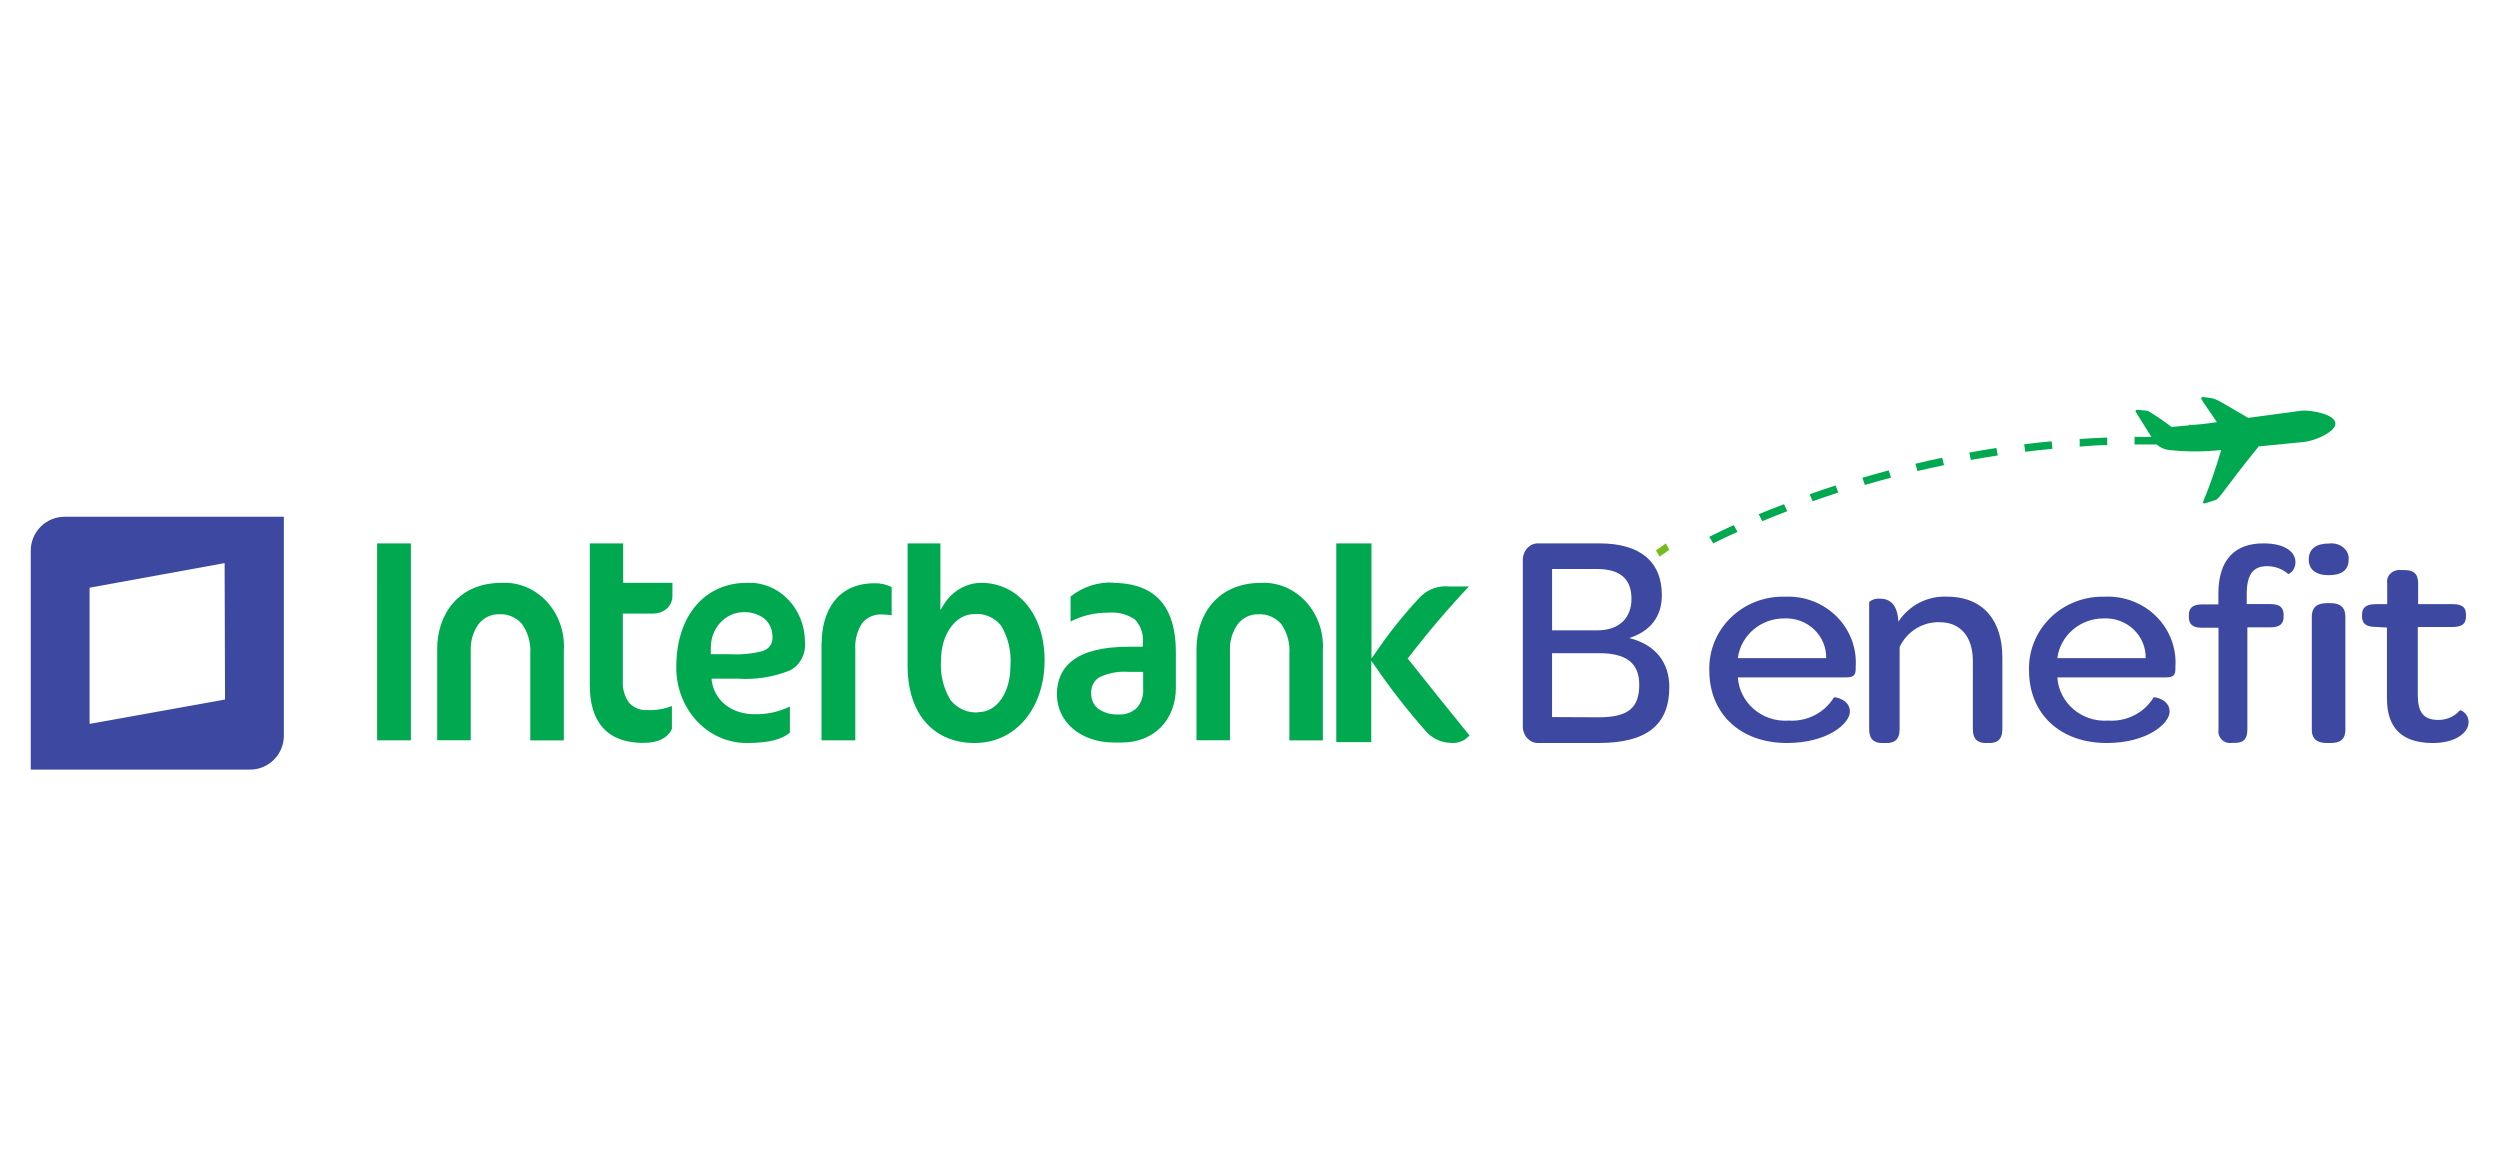 <?xml version="1.0" encoding="UTF-8" standalone="no"?>
<svg
   xmlns:dc="http://purl.org/dc/elements/1.1/"
   xmlns:cc="http://creativecommons.org/ns#"
   xmlns:rdf="http://www.w3.org/1999/02/22-rdf-syntax-ns#"
   xmlns:svg="http://www.w3.org/2000/svg"
   xmlns="http://www.w3.org/2000/svg"
   xmlns:sodipodi="http://sodipodi.sourceforge.net/DTD/sodipodi-0.dtd"
   xmlns:inkscape="http://www.inkscape.org/namespaces/inkscape"
   version="1.1"
   width="180"
   height="84"
   id="svg22"
   viewBox="0 0 180 84"
   sodipodi:docname="interbank-benefit.svg"
   inkscape:version="1.0.2 (e86c870879, 2021-01-15)">
  <defs
     id="defs26">
    <filter
       style="color-interpolation-filters:sRGB"
       inkscape:label="Greyscale"
       id="filter172">
      <feColorMatrix
         values="0.21 0.482 0.12 0 0 0.21 0.482 0.12 0 0 0.21 0.482 0.12 0 0 0 0 0 1 0 "
         id="feColorMatrix170"
         result="fbSourceGraphic" />
      <feColorMatrix
         result="fbSourceGraphicAlpha"
         in="fbSourceGraphic"
         values="0 0 0 -1 0 0 0 0 -1 0 0 0 0 -1 0 0 0 0 1 0"
         id="feColorMatrix174" />
      <feColorMatrix
         id="feColorMatrix176"
         values="0.21 0.482 0.12 0 0 0.21 0.482 0.12 0 0 0.21 0.482 0.12 0 0 0 0 0 1 0 "
         in="fbSourceGraphic" />
    </filter>
    <filter
       style="color-interpolation-filters:sRGB;"
       inkscape:label="Greyscale"
       id="filter285">
      <feColorMatrix
         values="0.21 0.482 0.12 0 0 0.21 0.482 0.12 0 0 0.21 0.482 0.12 0 0 0 0 0 1 0 "
         id="feColorMatrix283"
         result="fbSourceGraphic" />
      <feColorMatrix
         result="fbSourceGraphicAlpha"
         in="fbSourceGraphic"
         values="0 0 0 -1 0 0 0 0 -1 0 0 0 0 -1 0 0 0 0 1 0"
         id="feColorMatrix287" />
      <feColorMatrix
         id="feColorMatrix289"
         values="0.21 0.482 0.12 0 0 0.21 0.482 0.12 0 0 0.21 0.482 0.12 0 0 0 0 0 1 0 "
         in="fbSourceGraphic" />
    </filter>
  </defs>
  <sodipodi:namedview
     pagecolor="#ffffff"
     bordercolor="#666666"
     borderopacity="1"
     objecttolerance="10"
     gridtolerance="10"
     guidetolerance="10"
     inkscape:pageopacity="0"
     inkscape:pageshadow="2"
     inkscape:window-width="1920"
     inkscape:window-height="1017"
     id="namedview24"
     showgrid="false"
     inkscape:zoom="4.0385334"
     inkscape:cx="133.65829"
     inkscape:cy="31.032609"
     inkscape:window-x="-8"
     inkscape:window-y="-8"
     inkscape:window-maximized="1"
     inkscape:current-layer="svg22" />
  <g
     id="logo"
     style="fill:none;fill-rule:evenodd;stroke:none;stroke-width:1;filter:url(#filter285)"
     transform="matrix(1.118,0,0,1.118,2.214,28.581)">
    <path
       d="M 96.09,21.127 V 10.581 c -0.019,-0.307 0.08,-0.61 0.275,-0.83 0.194,-0.22 0.464,-0.337 0.74,-0.321 h 3.933 c 2.604,0 4.006,1.173 4.006,3.334 0,1.389 -0.741,2.324 -2.103,2.763 1.769,0.438 2.584,1.649 2.584,3.156 0,2.406 -1.422,3.602 -4.54,3.602 h -3.899 c -0.275,0.009 -0.54,-0.112 -0.73,-0.333 -0.19,-0.221 -0.286,-0.521 -0.265,-0.826 z m 4.801,-6.097 c 1.402,0 2.197,-0.795 2.197,-2.027 0,-1.233 -0.668,-1.923 -2.23,-1.923 h -2.884 v 3.951 z m 0.073,5.6 c 1.923,0 2.624,-0.609 2.624,-2.102 0,-1.352 -0.795,-2.027 -2.571,-2.027 h -3.045 v 4.114 z"
       id="Shape"
       fill="#3d48a0"
       fill-rule="nonzero" />
    <path
       d="m 113.146,20.837 c 1.205,0.103 2.363,-0.476 2.98,-1.49 0.043,-0.042 1.029,0.125 1.029,0.912 0,0.787 -1.465,2.027 -4.052,2.027 -3.001,0 -5.002,-1.88 -5.002,-4.673 -0.04,-1.269 0.459,-2.497 1.379,-3.396 0.92,-0.899 2.179,-1.389 3.481,-1.353 1.24,-0.062 2.448,0.395 3.32,1.255 0.872,0.861 1.326,2.043 1.247,3.251 v 0.146 c 0,0.397 -0.143,0.543 -0.593,0.543 h -6.996 c 0.107,1.633 1.546,2.877 3.223,2.786 z m 2.48,-4.019 c 0.015,-0.693 -0.266,-1.361 -0.775,-1.845 -0.509,-0.484 -1.201,-0.741 -1.912,-0.711 -1.52,-0.012 -2.81,1.086 -3.001,2.556 z"
       id="path183"
       fill="#3d48a0"
       fill-rule="nonzero" />
    <path
       d="m 123.401,12.861 c 2.434,0 3.572,1.645 3.572,3.908 v 4.624 c 0,0.709 -0.368,0.894 -0.846,0.894 h -0.208 c -0.499,0 -0.846,-0.206 -0.846,-0.894 v -4.397 c 0,-1.539 -0.791,-2.489 -2.129,-2.489 -1.095,-0.037 -2.108,0.588 -2.587,1.596 v 5.29 c 0,0.709 -0.368,0.894 -0.846,0.894 h -0.27 c -0.499,0 -0.846,-0.206 -0.846,-0.894 v -8.191 c 0.195,-0.161 0.444,-0.237 0.694,-0.213 0.555,0 1.13,0.284 1.186,1.482 0.697,-1.057 1.882,-1.667 3.128,-1.61"
       id="Path"
       fill="#3d48a0"
       fill-rule="nonzero" />
    <path
       d="m 133.736,20.837 c 1.205,0.103 2.363,-0.476 2.98,-1.49 0.043,-0.042 1.029,0.125 1.029,0.912 0,0.787 -1.465,2.027 -4.052,2.027 -3.001,0 -5.002,-1.88 -5.002,-4.673 -0.04,-1.269 0.459,-2.497 1.379,-3.396 0.92,-0.899 2.179,-1.389 3.481,-1.353 1.24,-0.062 2.447,0.395 3.32,1.255 0.872,0.861 1.326,2.043 1.247,3.251 v 0.146 c 0,0.397 -0.143,0.543 -0.593,0.543 h -7.011 c 0.107,1.633 1.546,2.877 3.223,2.786 z m 2.466,-4.019 c 0.015,-0.693 -0.266,-1.361 -0.775,-1.845 -0.509,-0.484 -1.201,-0.741 -1.912,-0.711 -1.52,-0.012 -2.81,1.086 -3.001,2.556 z"
       id="path186"
       fill="#3d48a0"
       fill-rule="nonzero" />
    <path
       d="m 139.821,14.862 c -0.604,0 -0.837,-0.233 -0.837,-0.686 v -0.13 c 0,-0.439 0.233,-0.686 0.837,-0.686 h 1.064 v -0.686 c 0,-2.216 1.077,-3.245 2.903,-3.245 1.407,0 2.059,0.569 2.059,1.194 0.016,0.329 -0.161,0.637 -0.453,0.789 -0.379,-0.334 -0.867,-0.517 -1.372,-0.514 -0.913,0 -1.311,0.549 -1.311,1.797 v 0.645 h 1.537 c 0.611,0 0.837,0.24 0.837,0.686 v 0.123 c 0,0.446 -0.226,0.686 -0.837,0.686 h -1.496 v 6.586 c 0,0.686 -0.323,0.857 -0.817,0.857 h -0.192 c -0.236,0.036 -0.475,-0.043 -0.643,-0.213 -0.168,-0.169 -0.245,-0.409 -0.208,-0.645 v -6.558 z"
       id="path188"
       fill="#3d48a0"
       fill-rule="nonzero" />
    <path
       d="m 146.705,10.468 c 0,-0.687 0.481,-1.031 1.309,-1.031 0.333,-0.04 0.668,0.053 0.913,0.253 0.245,0.2 0.373,0.486 0.348,0.778 0,0.687 -0.457,1.01 -1.285,1.01 -0.828,0 -1.285,-0.364 -1.285,-1.01 m 0.197,10.952 v -7.255 c 0,-0.687 0.41,-0.886 0.978,-0.886 h 0.221 c 0.568,0 0.962,0.206 0.962,0.886 v 7.255 c 0,0.687 -0.394,0.866 -0.962,0.866 h -0.221 c -0.568,0 -0.978,-0.199 -0.978,-0.866"
       id="path190"
       fill="#3d48a0"
       fill-rule="nonzero" />
    <path
       d="m 151.018,14.81 c -0.637,0 -0.881,-0.229 -0.881,-0.673 v -0.121 c 0,-0.431 0.244,-0.673 0.881,-0.673 h 0.74 v -1.346 c -0.042,-0.23 0.038,-0.464 0.216,-0.631 0.178,-0.167 0.433,-0.248 0.687,-0.217 h 0.207 c 0.533,0 0.881,0.182 0.881,0.848 v 1.346 h 2.221 c 0.637,0 0.859,0.215 0.859,0.673 v 0.128 c 0,0.451 -0.244,0.673 -0.881,0.673 h -2.221 v 4.381 c 0,1.077 0.348,1.601 1.31,1.601 0.545,0.009 1.062,-0.218 1.392,-0.612 0.059,-0.054 0.57,0.195 0.57,0.754 0,0.673 -0.837,1.346 -2.295,1.346 -2.021,0 -2.962,-0.989 -2.962,-2.86 v -4.576 z"
       id="path192"
       fill="#3d48a0"
       fill-rule="nonzero" />
    <path
       d="m 104.908,10.286 -0.241,-0.397 c 0,0 0.224,-0.173 0.639,-0.461 l 0.219,0.416 c -0.404,0.275 -0.617,0.441 -0.617,0.441"
       id="path194"
       fill="#77bc1f"
       fill-rule="nonzero" />
    <path
       d="m 108.351,9.429 -0.252,-0.425 c 0.505,-0.251 1.038,-0.508 1.578,-0.753 l 0.238,0.437 c -0.54,0.244 -1.066,0.495 -1.564,0.74 z m 3.155,-1.434 -0.224,-0.444 c 0.54,-0.225 1.087,-0.444 1.634,-0.643 l 0.203,0.45 c -0.54,0.206 -1.087,0.425 -1.613,0.643 z m 3.247,-1.28 -0.189,-0.45 c 0.554,-0.199 1.115,-0.386 1.669,-0.566 l 0.175,0.457 c -0.547,0.18 -1.108,0.367 -1.655,0.56 z m 3.366,-1.049 -0.161,-0.463 c 0.561,-0.167 1.136,-0.322 1.697,-0.476 l 0.147,0.47 c -0.561,0.148 -1.129,0.309 -1.683,0.47 z m 3.387,-0.894 -0.133,-0.47 c 0.575,-0.142 1.157,-0.27 1.725,-0.386 l 0.119,0.476 c -0.568,0.116 -1.143,0.244 -1.711,0.38 z m 3.436,-0.714 -0.098,-0.476 c 0.575,-0.109 1.164,-0.206 1.746,-0.296 l 0.091,0.482 c -0.582,0.09 -1.164,0.187 -1.739,0.289 z m 3.506,-0.527 -0.07,-0.482 c 0.589,-0.077 1.178,-0.142 1.767,-0.193 l 0.056,0.482 c -0.582,0.051 -1.171,0.122 -1.753,0.193 z M 131.953,3.195 V 2.707 c 0.589,-0.039 1.185,-0.071 1.774,-0.096 v 0.489 c -0.582,0 -1.171,0.051 -1.76,0.096 z m 5.294,-0.135 c -0.589,0 -1.178,0 -1.76,0 V 2.571 c 0.589,0 1.178,0 1.781,0 z"
       id="path196"
       fill="#00a94f"
       fill-rule="nonzero" />
    <polygon
       id="polygon198"
       fill="#77bc1f"
       fill-rule="nonzero"
       points="139.829,2.503 138.984,2.434 138.984,1.783 139.842,1.851 " />
    <path
       d="m 136.342,0.891 c 0.528,0.318 1.04,0.666 1.532,1.041 2.465,-0.232 1.911,-0.172 2.917,-0.307 -1.021,-1.498 -1.05,-1.498 -0.992,-1.58 0.019,-0.03 0.052,-0.048 0.087,-0.045 0.992,0.135 0.511,-0.045 2.917,1.348 l 3.428,-0.464 c 0.664,-0.06 2.188,0.255 2.188,0.809 v 0 c 0.051,0.554 -1.357,1.146 -2.02,1.206 l -2.917,0.285 c -2.232,2.756 -2.516,3.37 -2.779,3.452 -0.678,0.21 -0.729,0.262 -0.802,0.195 -0.073,-0.067 0.343,-0.651 1.167,-3.415 -1.113,0.124 -2.235,0.124 -3.348,0 -0.368,-0.031 -0.708,-0.215 -0.941,-0.509 l -1.211,-1.939 c -0.019,-0.027 -0.022,-0.061 -0.008,-0.091 0.014,-0.03 0.042,-0.049 0.074,-0.051 z"
       id="path200"
       fill="#00a94f"
       fill-rule="nonzero" />
    <path
       d="m 46.123,11.97 c -2.664,0 -4.543,2.062 -4.55,5.394 -0.019,1.307 0.456,2.567 1.315,3.494 0.859,0.927 2.031,1.441 3.249,1.427 1.377,0 2.223,-0.222 2.753,-0.665 V 19.936 c -0.718,0.347 -1.499,0.516 -2.285,0.495 -1.425,0 -2.568,-0.835 -2.753,-2.172 v -0.118 h 1.659 c 1.139,0.081 2.281,-0.095 3.352,-0.517 0.666,-0.32 1.068,-1.06 0.998,-1.84 -0.001,-1.038 -0.396,-2.031 -1.093,-2.75 -0.697,-0.719 -1.637,-1.103 -2.603,-1.063 z m 1.115,4.367 c -0.731,0.198 -1.485,0.275 -2.237,0.229 h -1.205 v -0.111 -0.34 c 0.011,-1.226 0.924,-2.222 2.065,-2.254 0.488,-0.03 0.971,0.113 1.377,0.406 0.349,0.291 0.546,0.745 0.53,1.219 0.019,0.404 -0.237,0.764 -0.606,0.85 z m 3.689,-0.517 v 6.295 h 2.175 v -5.845 c -0.041,-0.613 0.12,-1.222 0.454,-1.722 0.332,-0.378 0.804,-0.576 1.287,-0.539 0.201,3.99e-4 0.401,0.018 0.599,0.052 v -1.818 c -0.347,-0.172 -0.726,-0.256 -1.108,-0.244 -2.437,0 -3.394,1.862 -3.4,3.857 z m -28.621,6.295 h 2.175 V 9.429 h -2.175 z m 8.04,-10.145 c -2.898,0 -4.164,2.135 -4.171,4.227 v 5.911 h 2.161 v -5.741 c -0.031,-0.625 0.147,-1.24 0.502,-1.736 0.326,-0.414 0.81,-0.648 1.315,-0.635 0.558,-0.041 1.104,0.19 1.487,0.628 0.39,0.552 0.579,1.238 0.53,1.929 v 5.564 h 2.161 v -5.778 c 0.074,-1.165 -0.319,-2.309 -1.081,-3.143 -0.761,-0.834 -1.818,-1.28 -2.905,-1.224 z M 38.152,9.429 h -2.148 v 9.155 c 0,2.328 1.101,3.695 3.442,3.695 0.998,0 1.597,-0.347 1.845,-0.901 v -1.478 c -0.499,0.201 -1.03,0.291 -1.563,0.266 -0.434,0.034 -0.861,-0.13 -1.177,-0.451 -0.311,-0.417 -0.462,-0.946 -0.42,-1.478 v -4.286 h 1.893 c 0.915,0 1.301,-0.628 1.301,-1.094 v -0.887 H 38.152 Z m 41.101,2.542 c -2.905,0 -4.164,2.135 -4.178,4.227 v 5.911 h 2.155 v -5.741 c -0.031,-0.625 0.147,-1.24 0.502,-1.736 0.324,-0.417 0.809,-0.651 1.315,-0.635 0.558,-0.041 1.104,0.19 1.487,0.628 0.388,0.553 0.574,1.239 0.523,1.929 v 5.564 h 2.155 v -5.786 c 0.072,-1.164 -0.322,-2.305 -1.083,-3.138 -0.761,-0.832 -1.817,-1.277 -2.902,-1.222 z m -18.062,0 c -0.994,0.015 -1.912,0.572 -2.437,1.478 l -0.172,0.273 V 9.429 h -2.113 v 7.862 c 0,3.34 1.872,4.995 4.302,4.995 2.753,0 4.522,-2.342 4.522,-5.335 0,-2.993 -1.769,-4.98 -4.075,-4.98 z m -0.179,8.342 v 0 c -0.669,0.047 -1.322,-0.239 -1.769,-0.776 -0.472,-0.768 -0.69,-1.684 -0.62,-2.601 0,-1.618 0.909,-2.956 2.148,-2.956 0.648,-0.057 1.283,0.217 1.714,0.739 0.471,0.776 0.684,1.701 0.606,2.623 0,1.67 -0.847,2.956 -2.065,2.956 z m 8.742,-8.357 c -0.998,-0.056 -1.982,0.26 -2.788,0.894 v 1.611 c 0.761,-0.387 1.595,-0.582 2.437,-0.569 0.59,-0.055 1.18,0.093 1.686,0.421 0.393,0.394 0.59,0.963 0.53,1.537 v 0.236 h -0.922 c -3.442,0 -4.612,1.33 -4.612,3.066 0,1.736 1.48,3.103 3.696,3.103 h 0.475 c 2.065,0 3.483,-1.433 3.49,-3.517 v -2.298 c 0,-3.547 -1.914,-4.433 -3.992,-4.47 z m 1.886,6.827 c 0.035,0.457 -0.112,0.908 -0.406,1.241 -0.333,0.307 -0.767,0.458 -1.205,0.421 v 0 c -0.446,0.026 -0.889,-0.098 -1.267,-0.355 -0.305,-0.228 -0.481,-0.606 -0.468,-1.005 -0.025,-0.426 0.181,-0.829 0.53,-1.034 0.588,-0.278 1.231,-0.397 1.872,-0.347 h 0.943 z"
       id="path202"
       fill="#00a94f"
       fill-rule="nonzero" />
    <path
       d="m 88.725,16.923 -0.05,-0.075 0.05,-0.06 c 1.221,-1.598 2.521,-3.127 3.895,-4.582 h -1.237 c -0.681,-0.079 -1.361,0.152 -1.869,0.636 -1.091,1.16 -2.089,2.412 -2.985,3.743 l -0.185,0.247 V 9.429 h -2.267 V 22.231 h 2.253 v -5.241 l 0.185,0.255 c 1.044,1.531 2.181,2.989 3.405,4.365 0.409,0.416 0.953,0.654 1.521,0.666 0.455,0.056 0.907,-0.123 1.215,-0.479 -0.618,-0.749 -3.184,-3.938 -3.945,-4.911"
       id="path204"
       fill="#00a94f"
       fill-rule="nonzero" />
    <path
       d="M 2.177,7.714 C 1.598,7.716 1.043,7.948 0.635,8.358 0.227,8.768 -0.002,9.324 1.0079018e-5,9.902 V 24 H 14.123 c 0.579,-0.002 1.134,-0.233 1.542,-0.644 0.408,-0.41 0.637,-0.966 0.635,-1.544 V 7.714 Z M 12.512,19.485 3.789,21.054 v -8.771 l 8.696,-1.583 z"
       id="path206"
       fill="#3d48a0" />
  </g>
</svg>
